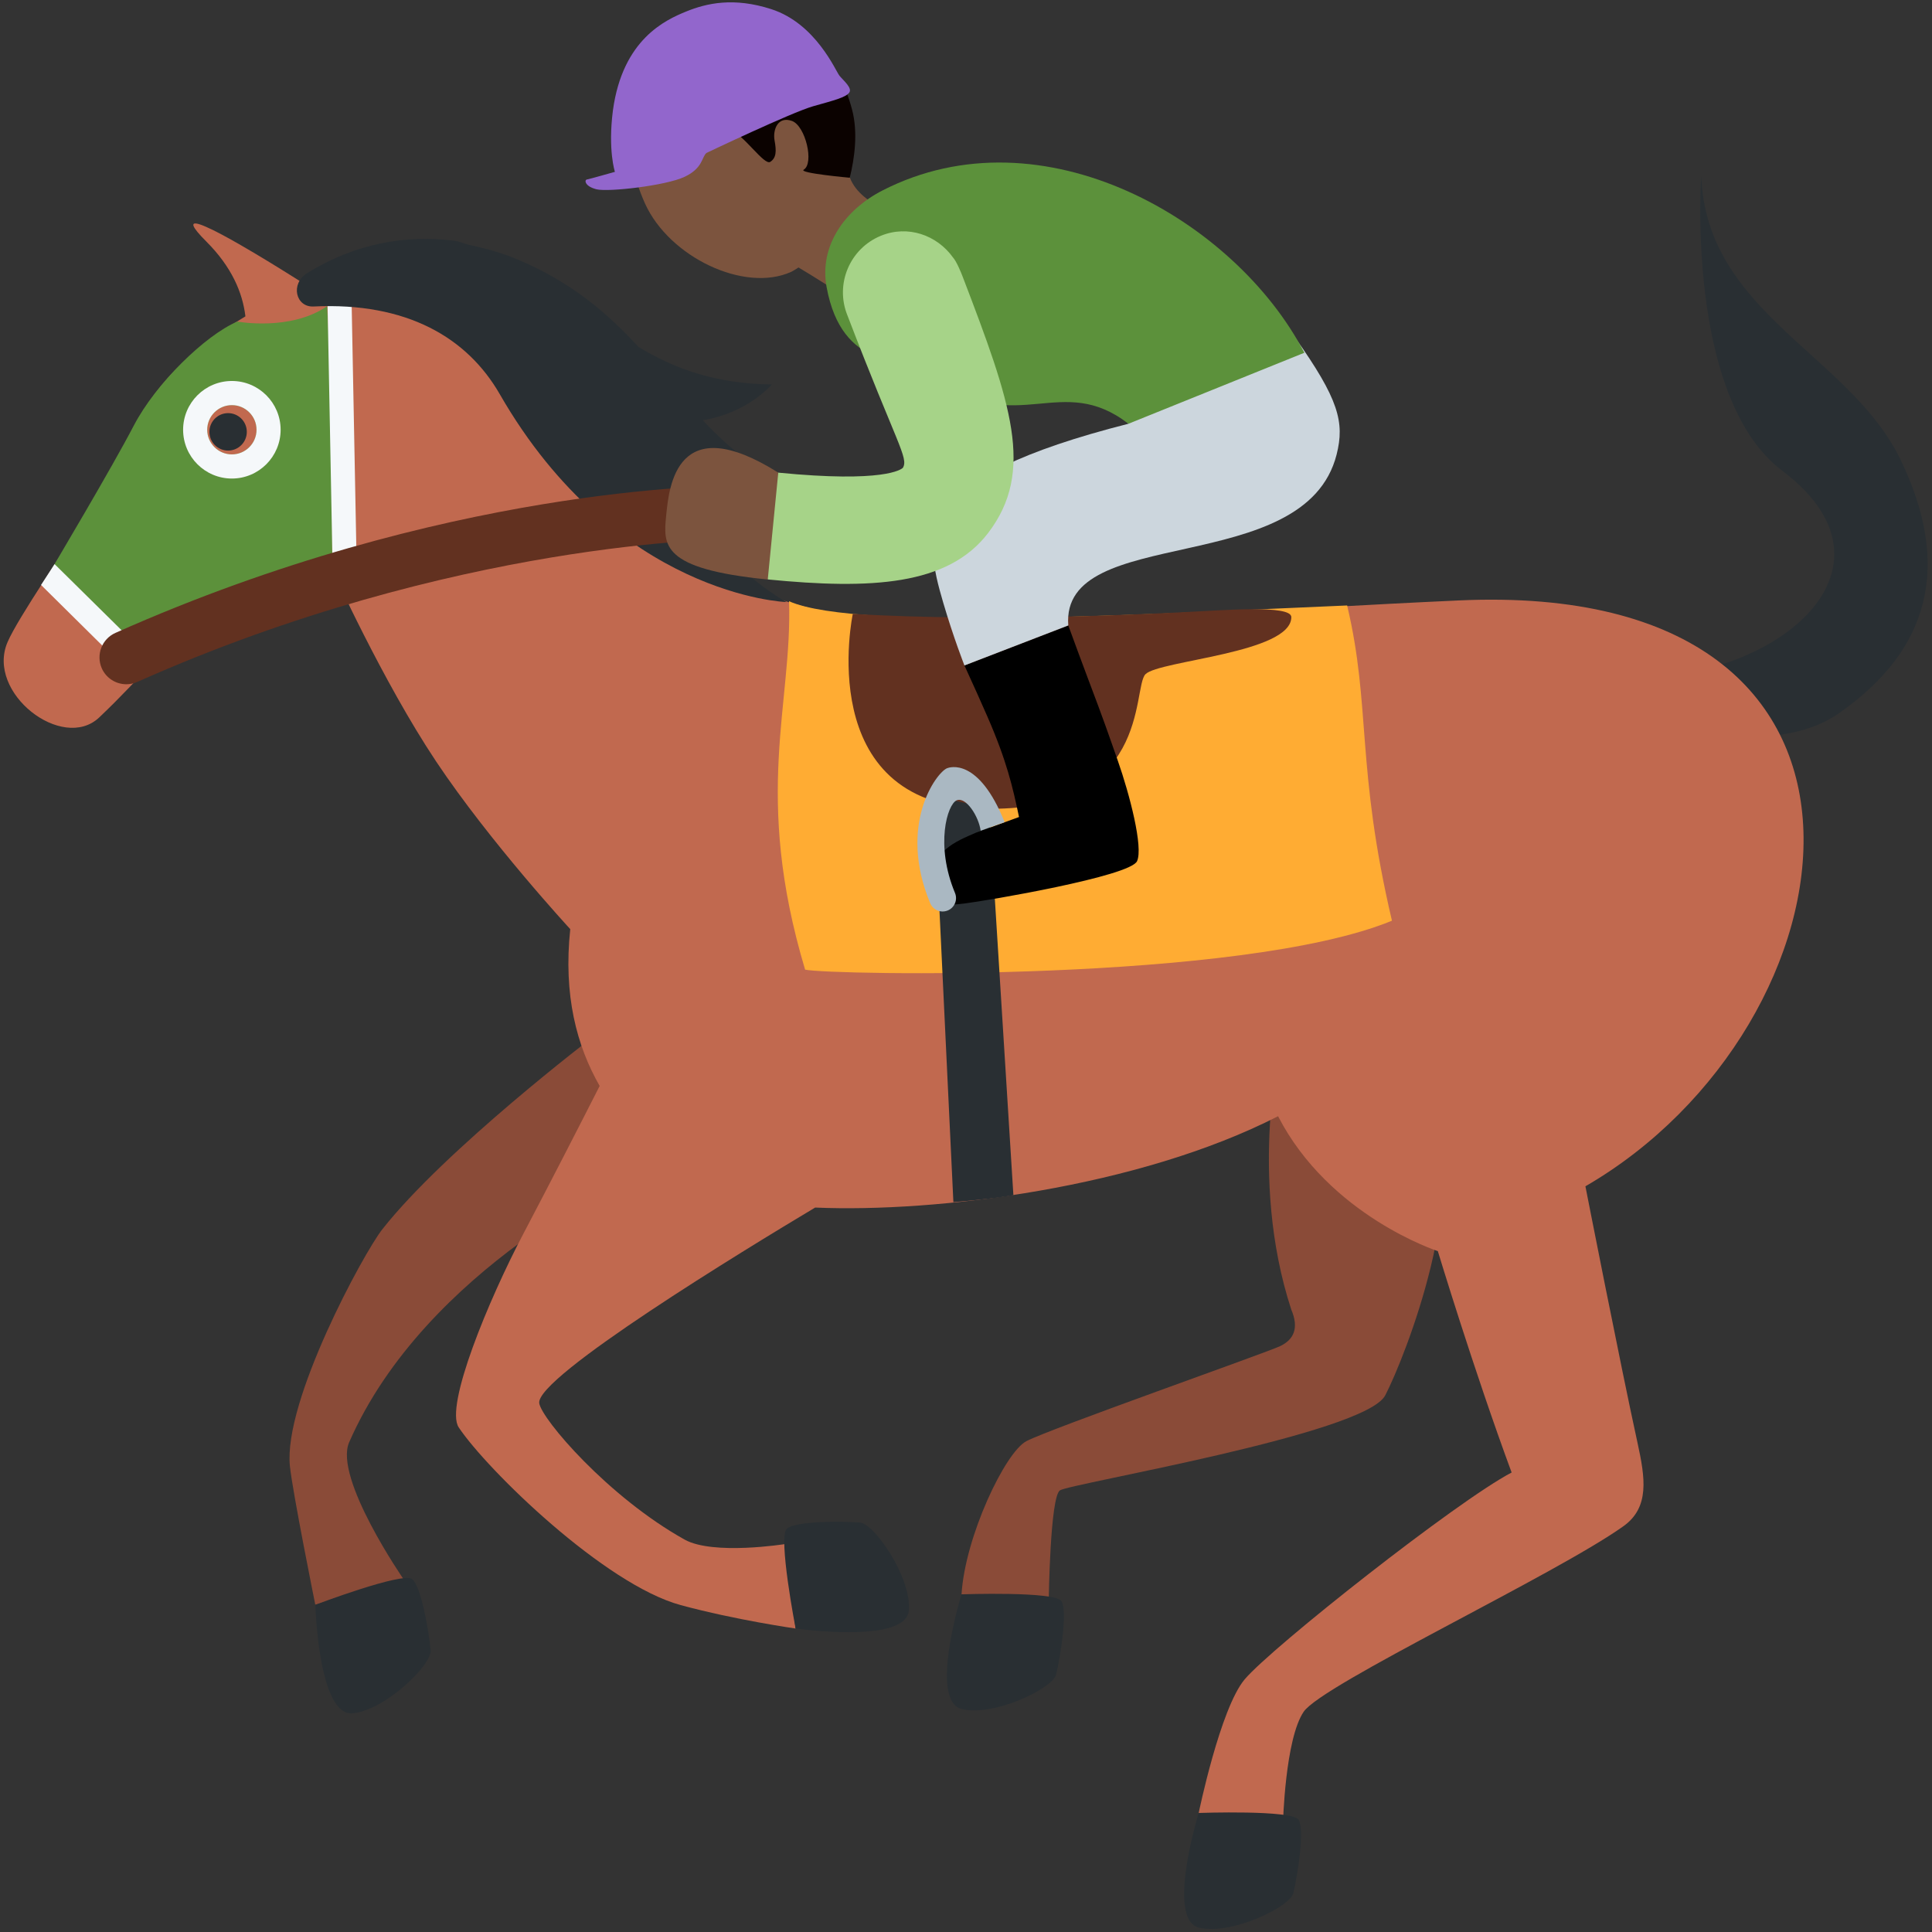 <?xml version="1.0" encoding="UTF-8" standalone="no"?><svg xmlns:dc="http://purl.org/dc/elements/1.1/" xmlns:cc="http://creativecommons.org/ns#" xmlns:rdf="http://www.w3.org/1999/02/22-rdf-syntax-ns#" xmlns:svg="http://www.w3.org/2000/svg" xmlns="http://www.w3.org/2000/svg" viewBox="0 0 45 45" style="enable-background:new 0 0 45 45;" xml:space="preserve" version="1.1" id="svg2"><rect x="0" y="0" width="45" height="45" fill="#333333" stroke="none"/><defs id="defs6"><clipPath id="clipPath16" clipPathUnits="userSpaceOnUse"><path id="path18" d="M 0,36 36,36 36,0 0,0 0,36 Z"/></clipPath></defs><g transform="matrix(1.25,0,0,-1.25,0,45)" id="g10"><g id="g12"><g clip-path="url(#clipPath16)" id="g14"><g transform="translate(28.721,23.151)" id="g20"><path id="path22" style="fill:#292f33;fill-opacity:1;fill-rule:nonzero;stroke:none" d="M 0,0 C 0,0 3.81,-1.643 5.532,-0.45 7.255,0.744 7.642,2.323 6.691,4.287 5.74,6.248 3.067,7.019 2.979,9.579 c 0,0 -0.297,-4.141 1.513,-5.504 C 7.054,2.142 4.046,-0.135 0.97,0.247 -2.108,0.628 0,0 0,0"/></g><g transform="translate(23.875,16.625)" id="g24"><path id="path26" style="fill:#8a4b38;fill-opacity:1;fill-rule:nonzero;stroke:none" d="m 0,0 c 0,0 -0.628,-2.542 0.187,-5.03 0.145,-0.34 0.048,-0.556 -0.208,-0.678 -0.256,-0.123 -4.294,-1.542 -4.729,-1.771 -0.396,-0.208 -1.143,-1.78 -1.208,-2.854 0.843,-0.218 1.625,-0.105 1.625,-0.105 0,0 0.025,1.916 0.208,2.042 0.183,0.127 5.687,1.047 6.062,1.771 0.376,0.724 1.612,3.888 0.813,5.292 -0.225,0.395 -0.637,1.149 -0.637,1.149 L 0,0 Z"/></g><g transform="translate(17.916,6.292)" id="g28"><path id="path30" style="fill:#292f33;fill-opacity:1;fill-rule:nonzero;stroke:none" d="m 0,0 c 0,0 -0.616,-1.993 0.009,-2.139 0.605,-0.141 1.694,0.388 1.755,0.646 0.08,0.343 0.216,1.179 0.098,1.366 C 1.744,0.061 0,0 0,0"/></g><g transform="translate(11.812,14.125)" id="g32"><path id="path34" style="fill:#8a4b38;fill-opacity:1;fill-rule:nonzero;stroke:none" d="m 0,0 -0.75,2.563 c 0,0 -2.766,-2.106 -3.938,-3.594 -0.345,-0.438 -1.847,-3.198 -1.722,-4.413 0.05,-0.488 0.473,-2.583 0.473,-2.583 l 1.652,0.465 c 0,0 -1.313,1.895 -1.021,2.562 C -3.879,-1.738 0,0 0,0"/></g><g transform="translate(7.679,6.576)" id="g36"><path id="path38" style="fill:#292f33;fill-opacity:1;fill-rule:nonzero;stroke:none" d="m 0,0 c -0.172,0.139 -1.803,-0.479 -1.803,-0.479 0,0 0.057,-2.084 0.695,-2.022 0.618,0.061 1.48,0.912 1.454,1.176 C 0.312,-0.975 0.172,-0.14 0,0"/></g><g transform="translate(27.188,24.812)" id="g40"><path id="path42" style="fill:#c1694f;fill-opacity:1;fill-rule:nonzero;stroke:none" d="m 0,0 c -3.438,-0.156 -7.207,-0.437 -9.5,-0.437 -3.655,0 -5.219,1.428 -6.562,2.625 -2.287,2.036 -2.959,4.221 -5.125,3.499 0,0 -0.633,0.411 -1.248,0.777 -0.088,0.053 -0.175,0.103 -0.261,0.153 -0.256,0.148 -0.491,0.275 -0.656,0.346 -0.164,0.072 -0.257,0.087 -0.228,0.011 0.019,-0.051 0.093,-0.143 0.237,-0.287 0.472,-0.472 0.675,-0.95 0.728,-1.394 -2.01,-1.202 -2.093,-2.276 -2.871,-3.552 -0.493,-0.807 -1.36,-2.054 -1.56,-2.515 -0.412,-0.948 1.024,-2.053 1.706,-1.407 0.893,0.846 0.961,1.122 2.031,1.744 0.984,0.016 1.976,0.416 2.309,1.02 0,0 0.938,-2.083 1.938,-3.583 1,-1.5 2.5,-3.125 2.5,-3.125 -0.131,-1.228 0.12,-2.176 0.548,-2.922 -0.385,-0.757 -0.923,-1.807 -1.417,-2.745 -0.656,-1.245 -1.473,-3.224 -1.209,-3.618 0.534,-0.797 2.719,-2.926 4.137,-3.311 1.03,-0.279 2.14,-0.436 2.14,-0.436 l -0.193,1.574 c 0,0 -1.342,-0.214 -1.875,0.083 -1.427,0.795 -2.667,2.248 -2.709,2.542 -0.069,0.486 3.842,2.868 5.141,3.645 2.266,-0.097 6.021,0.369 8.626,1.702 0.958,-1.861 2.977,-2.514 2.977,-2.514 0,0 0.667,-2.208 1.375,-4.125 -1.017,-0.532 -4.467,-3.254 -4.974,-3.854 -0.456,-0.541 -0.857,-2.49 -0.857,-2.49 0.821,-0.375 1.571,-0.187 1.571,-0.187 0,0 0.039,1.562 0.385,2.073 0.346,0.511 4.701,2.559 5.959,3.458 0.492,0.352 0.404,0.902 0.262,1.552 -0.322,1.47 -0.971,4.781 -0.971,4.781 C 7.5,-7.937 8.813,0.4 0,0"/></g><g transform="translate(22.336,2.218)" id="g44"><path id="path46" style="fill:#292f33;fill-opacity:1;fill-rule:nonzero;stroke:none" d="m 0,0 c 0,0 -0.616,-1.992 0.009,-2.138 0.604,-0.141 1.694,0.388 1.755,0.646 0.08,0.343 0.215,1.179 0.097,1.366 C 1.743,0.062 0,0 0,0"/></g><g transform="translate(14.661,7.514)" id="g48"><path id="path50" style="fill:#292f33;fill-opacity:1;fill-rule:nonzero;stroke:none" d="m 0,0 c -0.167,-0.146 0.164,-1.858 0.164,-1.858 0,0 2.064,-0.299 2.111,0.34 C 2.32,-0.898 1.628,0.096 1.365,0.115 1.013,0.143 0.167,0.146 0,0"/></g><g transform="translate(25.102,24.718)" id="g52"><path id="path54" style="fill:#ffac33;fill-opacity:1;fill-rule:nonzero;stroke:none" d="m 0,0 c -3.295,-0.135 -9.103,-0.499 -10.399,0.079 0.062,-1.922 -0.677,-3.605 0.299,-6.865 0.46,-0.101 8.122,-0.244 10.935,0.912 C 0.163,-3.012 0.446,-1.881 0,0"/></g><g transform="translate(15.891,24.562)" id="g56"><path id="path58" style="fill:#623120;fill-opacity:1;fill-rule:nonzero;stroke:none" d="m 0,0 c 0,0 -0.759,-3.543 2.408,-3.63 3.167,-0.087 2.791,2.247 3.045,2.505 0.254,0.258 2.718,0.391 2.718,1.064 0,0.233 -1.269,0.127 -1.873,0.099 C 5.994,0.023 2.708,-0.167 0,0"/></g><g transform="translate(4.321,27.533)" id="g60"><path id="path62" style="fill:#5c913b;fill-opacity:1;fill-rule:nonzero;stroke:none" d="m 0,0 c -0.253,0 -0.46,0.206 -0.46,0.459 0,0.253 0.207,0.459 0.46,0.459 0.253,0 0.459,-0.206 0.459,-0.459 C 0.459,0.206 0.253,0 0,0 M 1.773,2.761 C 1.09,2.291 0.102,2.475 0.102,2.475 -0.492,2.225 -1.421,1.319 -1.827,0.538 c -0.406,-0.781 -1.526,-2.664 -1.526,-2.664 0,0 1.094,-0.865 1.719,-1.907 0,0 0.531,0.532 1.192,0.876 1.942,0.063 2.308,1.02 2.308,1.02 0,0 0.032,2.992 -0.093,4.898"/></g><g transform="translate(4.599,27.953)" id="g64"><path id="path66" style="fill:#292f33;fill-opacity:1;fill-rule:nonzero;stroke:none" d="m 0,0 c 0,-0.192 -0.156,-0.349 -0.349,-0.349 -0.192,0 -0.348,0.157 -0.348,0.349 0,0.192 0.156,0.349 0.348,0.349 C -0.156,0.349 0,0.192 0,0"/></g><g transform="translate(4.321,27.533)" id="g68"><path id="path70" style="fill:#f5f8fa;fill-opacity:1;fill-rule:nonzero;stroke:none" d="m 0,0 c -0.253,0 -0.46,0.206 -0.46,0.459 0,0.253 0.207,0.459 0.46,0.459 0.253,0 0.459,-0.206 0.459,-0.459 C 0.459,0.206 0.253,0 0,0 m 0,1.368 c -0.502,0 -0.909,-0.408 -0.909,-0.909 0,-0.501 0.407,-0.909 0.909,-0.909 0.501,0 0.908,0.408 0.908,0.909 C 0.908,0.96 0.501,1.368 0,1.368"/></g><g transform="translate(2.536,23.348)" id="g72"><path id="path74" style="fill:#f5f8fa;fill-opacity:1;fill-rule:nonzero;stroke:none" d="M 0,0 -1.771,1.752 -1.519,2.141 0.323,0.323 0,0 Z"/></g><g transform="translate(6.198,25.403)" id="g76"><path id="path78" style="fill:#f5f8fa;fill-opacity:1;fill-rule:nonzero;stroke:none" d="M 0,0 -0.094,4.898 0.355,4.907 0.449,0.009 0,0 Z"/></g><g transform="translate(12.655,26.93)" id="g80"><path id="path82" style="fill:#292f33;fill-opacity:1;fill-rule:nonzero;stroke:none" d="M 0,0 C 1.773,-1.446 3.147,-0.322 3.147,-0.322 1.853,-0.051 1.091,0.545 0.439,1.24 1.274,1.371 1.727,1.906 1.727,1.906 0.666,1.919 -0.097,2.206 -0.758,2.605 -1.323,3.219 -1.991,3.807 -3.012,4.236 -3.308,4.361 -3.619,4.445 -3.935,4.512 -4.021,4.537 -4.113,4.575 -4.193,4.585 -5.1,4.698 -6.039,4.533 -6.93,3.982 c -0.322,-0.2 -0.214,-0.64 0.118,-0.623 1.74,0.084 2.865,-0.583 3.469,-1.633 2.169,-3.771 5.344,-3.875 5.344,-3.875 0,0 -1.291,0.688 -2.001,2.149"/></g><g transform="translate(17.765,13.6)" id="g84"><path id="path86" style="fill:#292f33;fill-opacity:1;fill-rule:nonzero;stroke:none" d="M 0,0 -0.361,7.566 0.667,7.338 1.118,0.13 C 0.741,0.06 0,0 0,0"/></g><g transform="translate(2.354,23.25)" id="g88"><path id="path90" style="fill:#623120;fill-opacity:1;fill-rule:nonzero;stroke:none" d="m 0,0 c -0.191,0 -0.374,0.11 -0.457,0.296 -0.112,0.253 0.001,0.548 0.254,0.661 6.139,2.735 11.218,2.734 11.476,2.746 0.276,-10e-4 0.498,-0.226 0.498,-0.502 -0.001,-0.276 -0.226,-0.498 -0.5,-0.498 l -0.002,0 -0.002,0 C 11.163,2.703 6.116,2.678 0.203,0.043 0.138,0.014 0.068,0 0,0"/></g><g transform="translate(18.875,30.484)" id="g92"><path id="path94" style="fill:#7c543e;fill-opacity:1;fill-rule:nonzero;stroke:none" d="M 0,0 C -0.438,1.469 -3.256,1.23 -3.077,2.591 L -3.198,2.348 C -3.226,2.555 -3.277,2.764 -3.369,2.968 -3.818,3.965 -4.891,4.454 -5.763,4.06 -6.519,3.719 -7.5,3.71 -7.104,2.424 -7.042,2.227 -6.969,1.973 -6.855,1.721 -6.403,0.726 -5.006,0.056 -4.133,0.45 -4.084,0.473 -4.042,0.505 -3.996,0.532 -3.789,0.409 -3.157,0.026 -2.132,-0.673 -0.926,-1.497 0.435,-1.47 0,0"/></g><g transform="translate(11.89,34.581)" id="g96"><path id="path98" style="fill:#0b0200;fill-opacity:1;fill-rule:nonzero;stroke:none" d="m 0,0 c 0.256,0.5 1.301,1.065 2.192,1.01 1.005,-0.063 1.564,-0.76 1.795,-1.633 0.114,-0.43 0.045,-0.914 -0.043,-1.27 0,0 -0.965,0.087 -0.858,0.15 0.198,0.118 0.034,0.815 -0.218,0.908 C 2.603,-0.739 2.507,-0.999 2.543,-1.199 2.58,-1.4 2.575,-1.523 2.463,-1.597 2.351,-1.671 1.975,-1.095 1.699,-0.983 1.244,-0.798 0.208,-2.115 -0.118,-1.672 -0.32,-1.397 -0.317,-0.619 0,0"/></g><g transform="translate(13.164,33.15)" id="g100"><path id="path102" style="fill:#9266cc;fill-opacity:1;fill-rule:nonzero;stroke:none" d="M 0,0 C 0,0 1.582,0.754 1.987,0.87 2.394,0.984 2.591,1.036 2.658,1.121 2.726,1.207 2.555,1.346 2.48,1.437 2.405,1.529 2.04,2.412 1.206,2.68 0.51,2.905 0.003,2.791 -0.377,2.636 -0.758,2.48 -1.561,2.124 -1.743,0.794 c -0.096,-0.745 0.037,-1.146 0.037,-1.146 0,0 -0.476,-0.135 -0.523,-0.143 -0.047,-0.008 -0.042,-0.126 0.179,-0.182 0.221,-0.055 1.293,0.068 1.64,0.231 C -0.062,-0.283 -0.091,-0.075 0,0"/></g><g transform="translate(20.828,21.828)" id="g104"><path id="path106" style="fill:#000000;fill-opacity:1;fill-rule:nonzero;stroke:none" d="M 0,0 C -0.187,0.532 -0.248,0.716 -0.554,1.524 -0.653,1.788 -0.773,2.109 -0.922,2.518 L -2.857,1.772 c 0.175,-0.383 0.313,-0.688 0.425,-0.946 0.364,-0.833 0.475,-1.321 0.592,-1.878 l -0.801,-0.291 c -0.387,-0.168 -0.811,-0.332 -0.858,-0.932 -0.036,-0.462 0.341,-0.424 0.636,-0.389 0.433,0.053 3.093,0.507 3.222,0.789 C 0.478,-1.618 0.222,-0.632 0,0"/></g><g transform="translate(17.971,23.6)" id="g108"><path id="path110" style="fill:#ccd6dd;fill-opacity:1;fill-rule:nonzero;stroke:none" d="M 0,0 C 0,0 -0.2,0.506 -0.395,1.169 -0.771,2.451 -0.96,3.483 3.056,4.504 3.032,4.546 3,4.597 2.958,4.656 1.633,6.514 -1.296,8.353 -0.534,8.472 3.298,9.072 4.473,8.479 6.151,6.123 6.978,4.961 7.086,4.53 6.935,3.931 6.345,1.603 1.786,2.659 1.935,0.746 L 0,0 Z"/></g><g transform="translate(17.439,28.914)" id="g112"><path id="path114" style="fill:#5c913b;fill-opacity:1;fill-rule:nonzero;stroke:none" d="M 0,0 C 1.535,-1.055 2.338,0.154 3.588,-0.81 L 6.866,0.513 C 5.585,2.978 1.987,5.065 -0.995,3.537 -1.688,3.182 -2.18,2.514 -2.036,1.733 -1.747,0.172 -0.63,0.434 0,0"/></g><g transform="translate(17.937,30.847)" id="g116"><path id="path118" style="fill:#a6d388;fill-opacity:1;fill-rule:nonzero;stroke:none" d="m 0,0 c -0.03,0.08 -0.117,0.288 -0.179,0.355 -0.3,0.419 -0.842,0.609 -1.341,0.406 -0.583,-0.237 -0.863,-0.903 -0.626,-1.486 0.924,-2.413 1.142,-2.651 1.033,-2.839 -0.03,-0.029 -0.348,-0.284 -2.323,-0.09 l -0.501,-0.193 0,-1 0.306,-0.797 c 1.923,-0.189 3.358,-0.115 4.106,0.865 C 1.354,-3.627 0.903,-2.358 0,0"/></g><g transform="translate(14.502,27.193)" id="g120"><path id="path122" style="fill:#7c543e;fill-opacity:1;fill-rule:nonzero;stroke:none" d="m 0,0 0,0 c -1.893,1.191 -2.035,-0.25 -2.089,-0.8 -0.054,-0.549 -0.098,-0.995 1.893,-1.191 l 0,0 L 0,0 Z"/></g><g transform="translate(18.273,20.521)" id="g124"><path id="path126" style="fill:#aab8c2;fill-opacity:1;fill-rule:nonzero;stroke:none" d="M 0,0 0.447,0.159 C -0.041,1.376 -0.583,1.18 -0.624,1.165 -0.823,1.088 -1.549,0.112 -0.94,-1.351 c 0.039,-0.093 0.127,-0.15 0.22,-0.154 0.036,-0.002 0.073,0.005 0.108,0.019 0.127,0.053 0.187,0.199 0.134,0.326 -0.373,0.897 -0.142,1.651 0.031,1.726 C -0.274,0.64 -0.035,0.265 0,0"/></g></g></g></g></svg>
